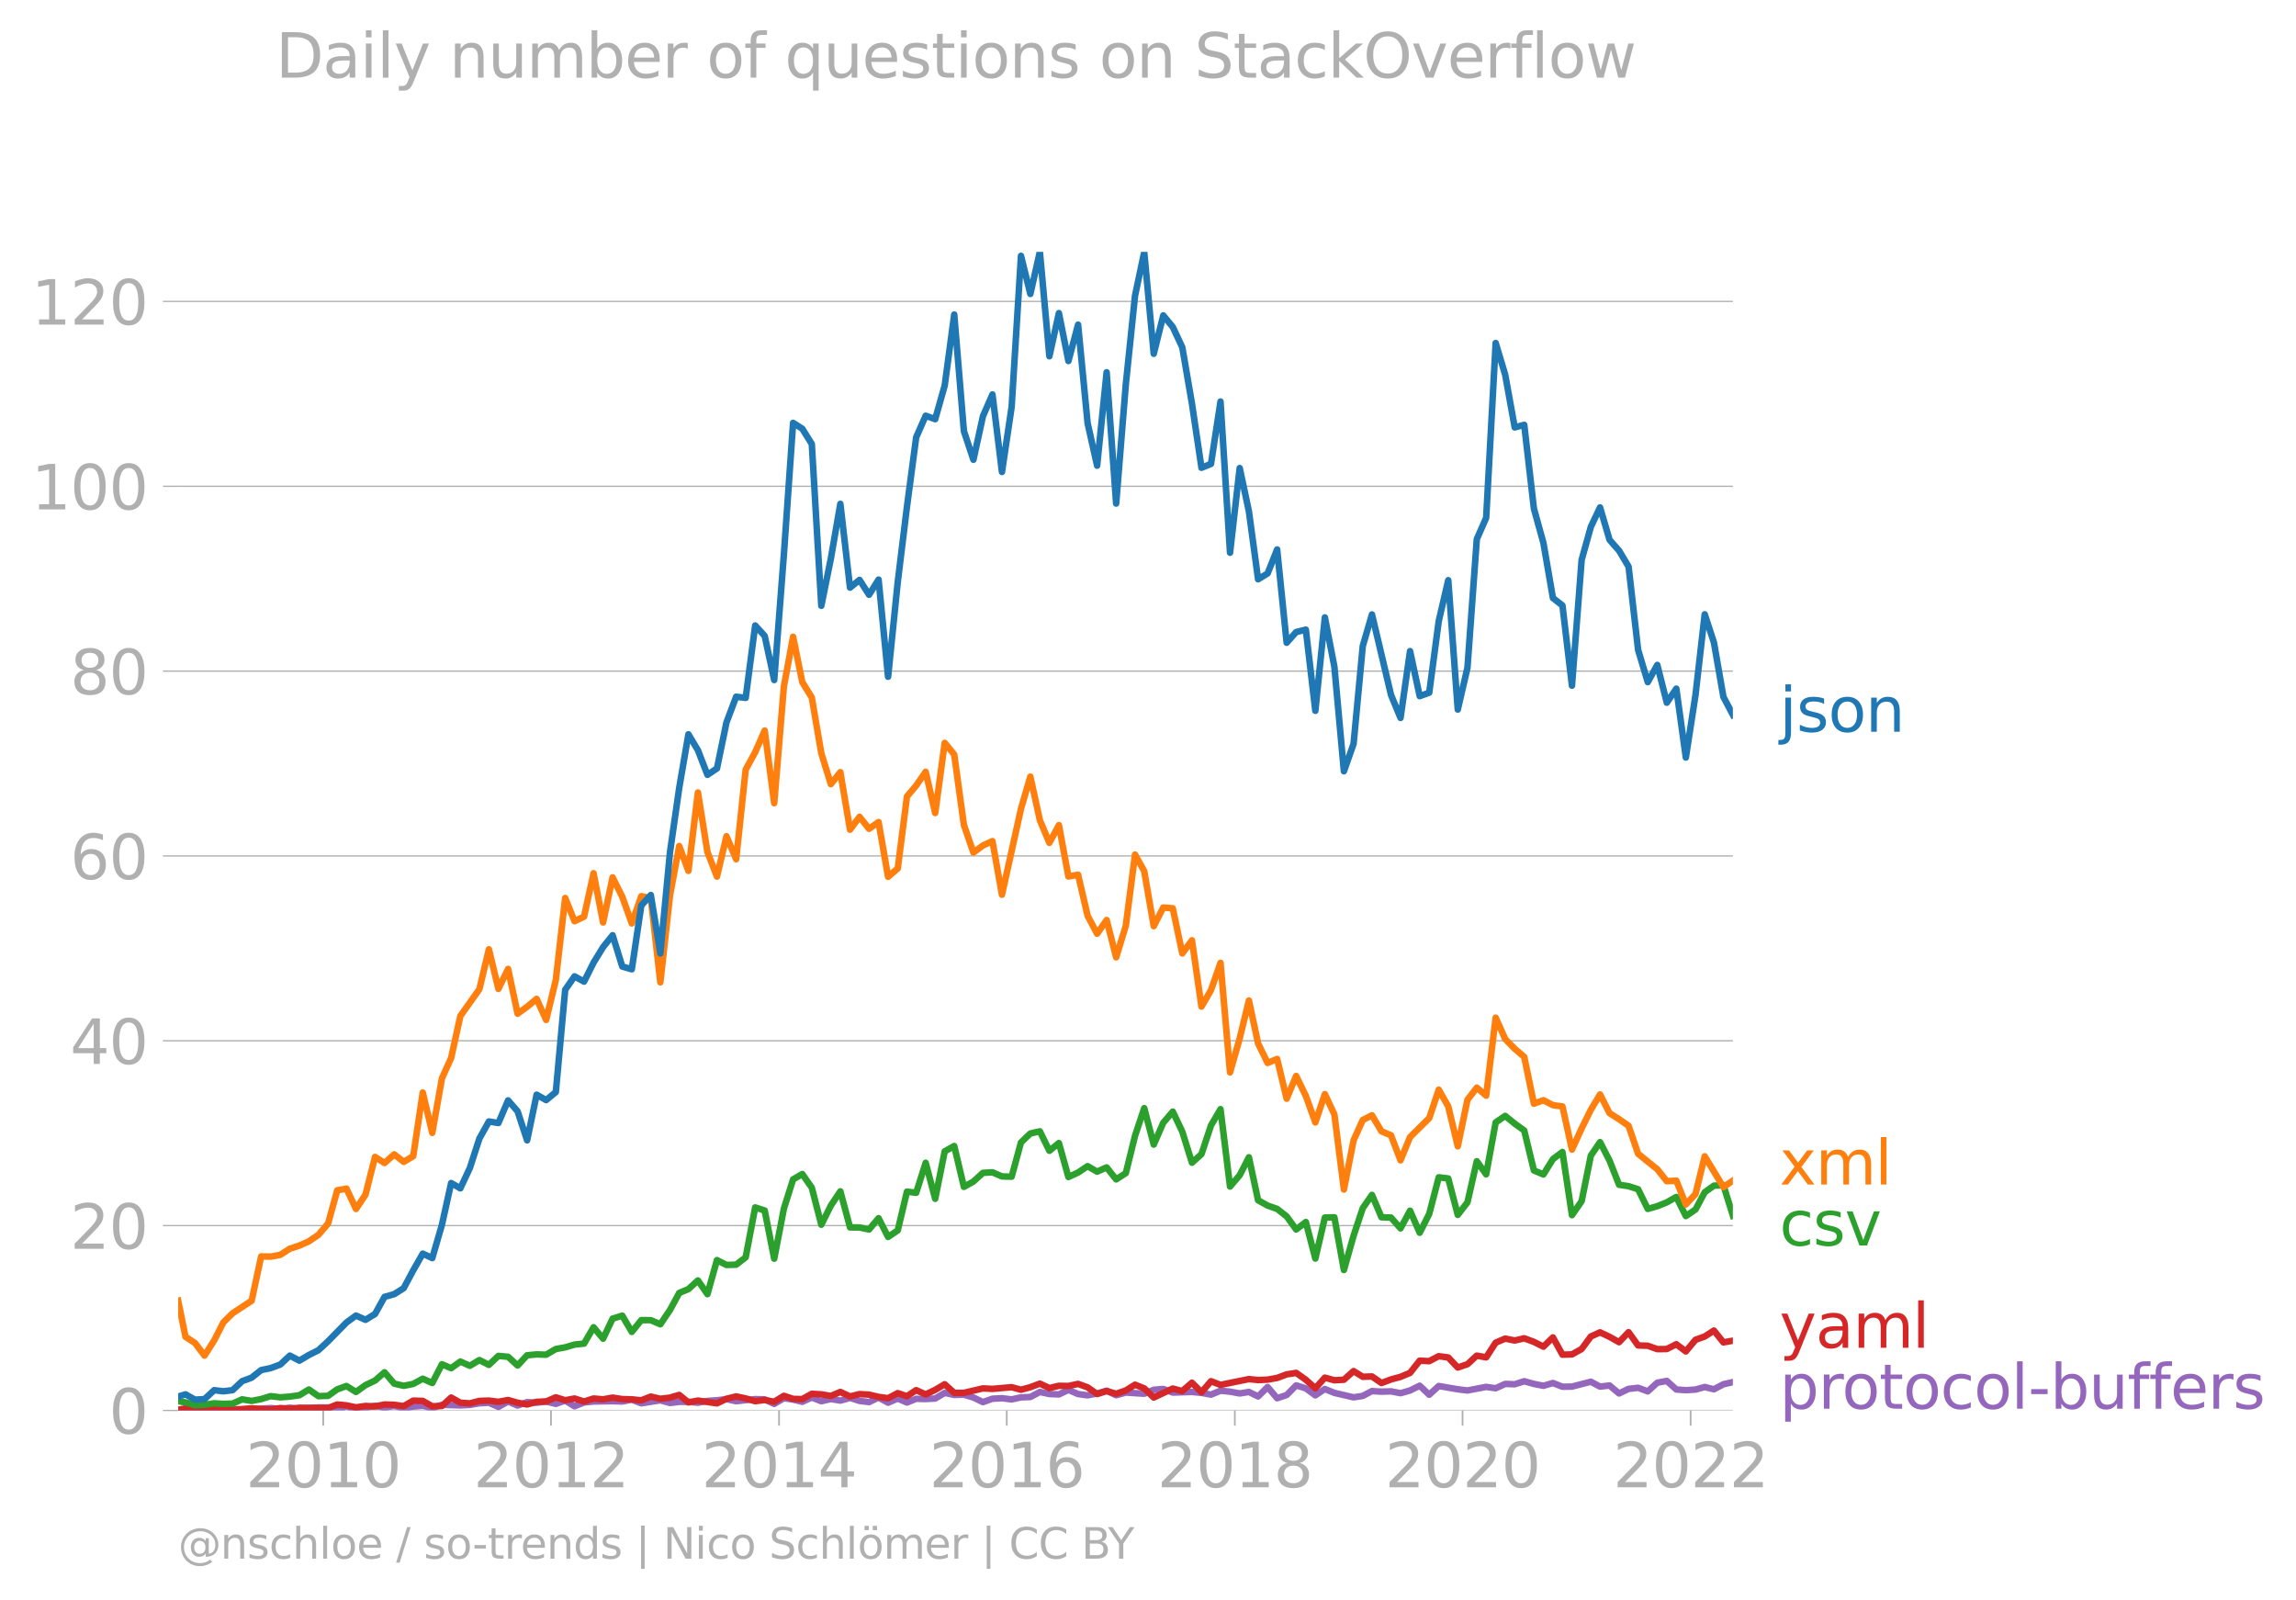 <svg xmlns:xlink="http://www.w3.org/1999/xlink" width="703.186" height="489.969" viewBox="0 0 527.39 367.477" xmlns="http://www.w3.org/2000/svg"><defs><style>*{stroke-linejoin:round;stroke-linecap:butt}</style></defs><g id="figure_1"><path d="M0 367.477h527.39V0H0v367.477z" style="fill:none" id="patch_1"/><g id="axes_1"><path d="M40.922 323.95h357.12V57.838H40.923V323.95z" style="fill:none" id="patch_2"/><g id="matplotlib.axis_1"><g id="xtick_1"><g id="line2d_1"><defs><path id="m718ccd7442" d="M0 0v3.5" style="stroke:#b0b0b0;stroke-width:.4"/></defs><use xlink:href="#m718ccd7442" x="74.245" y="323.95" style="fill:#b0b0b0;stroke:#b0b0b0;stroke-width:.4"/></g><g style="fill:#b0b0b0" transform="matrix(.14 0 0 -.14 56.43 341.588)" id="text_1"><defs><path id="DejaVuSans-32" d="M1228 531h2203V0H469v531q359 372 979 998 621 627 780 809 303 340 423 576 121 236 121 464 0 372-261 606-261 235-680 235-297 0-627-103-329-103-704-313v638q381 153 712 231 332 78 607 78 725 0 1156-363 431-362 431-968 0-288-108-546-107-257-392-607-78-91-497-524-418-433-1181-1211z" transform="scale(.016)"/><path id="DejaVuSans-30" d="M2034 4250q-487 0-733-480-245-479-245-1442 0-959 245-1439 246-480 733-480 491 0 736 480 246 480 246 1439 0 963-246 1442-245 480-736 480zm0 500q785 0 1199-621 414-620 414-1801 0-1178-414-1799Q2819-91 2034-91q-784 0-1198 620-414 621-414 1799 0 1181 414 1801 414 621 1198 621z" transform="scale(.016)"/><path id="DejaVuSans-31" d="M794 531h1031v3560L703 3866v575l1116 225h631V531h1031V0H794v531z" transform="scale(.016)"/></defs><use xlink:href="#DejaVuSans-32"/><use xlink:href="#DejaVuSans-30" x="63.623"/><use xlink:href="#DejaVuSans-31" x="127.246"/><use xlink:href="#DejaVuSans-30" x="190.869"/></g></g><g id="xtick_2"><use xlink:href="#m718ccd7442" x="126.557" y="323.95" style="fill:#b0b0b0;stroke:#b0b0b0;stroke-width:.4" id="line2d_2"/><g style="fill:#b0b0b0" transform="matrix(.14 0 0 -.14 108.742 341.588)" id="text_2"><use xlink:href="#DejaVuSans-32"/><use xlink:href="#DejaVuSans-30" x="63.623"/><use xlink:href="#DejaVuSans-31" x="127.246"/><use xlink:href="#DejaVuSans-32" x="190.869"/></g></g><g id="xtick_3"><use xlink:href="#m718ccd7442" x="178.941" y="323.95" style="fill:#b0b0b0;stroke:#b0b0b0;stroke-width:.4" id="line2d_3"/><g style="fill:#b0b0b0" transform="matrix(.14 0 0 -.14 161.126 341.588)" id="text_3"><defs><path id="DejaVuSans-34" d="M2419 4116 825 1625h1594v2491zm-166 550h794V1625h666v-525h-666V0h-628v1100H313v609l1940 2957z" transform="scale(.016)"/></defs><use xlink:href="#DejaVuSans-32"/><use xlink:href="#DejaVuSans-30" x="63.623"/><use xlink:href="#DejaVuSans-31" x="127.246"/><use xlink:href="#DejaVuSans-34" x="190.869"/></g></g><g id="xtick_4"><use xlink:href="#m718ccd7442" x="231.253" y="323.95" style="fill:#b0b0b0;stroke:#b0b0b0;stroke-width:.4" id="line2d_4"/><g style="fill:#b0b0b0" transform="matrix(.14 0 0 -.14 213.438 341.588)" id="text_4"><defs><path id="DejaVuSans-36" d="M2113 2584q-425 0-674-291-248-290-248-796 0-503 248-796 249-292 674-292t673 292q248 293 248 796 0 506-248 796-248 291-673 291zm1253 1979v-575q-238 112-480 171-242 60-480 60-625 0-955-422-329-422-376-1275 184 272 462 417 279 145 613 145 703 0 1111-427 408-426 408-1160 0-719-425-1154Q2819-91 2113-91q-810 0-1238 620-428 621-428 1799 0 1106 525 1764t1409 658q238 0 480-47t505-140z" transform="scale(.016)"/></defs><use xlink:href="#DejaVuSans-32"/><use xlink:href="#DejaVuSans-30" x="63.623"/><use xlink:href="#DejaVuSans-31" x="127.246"/><use xlink:href="#DejaVuSans-36" x="190.869"/></g></g><g id="xtick_5"><use xlink:href="#m718ccd7442" x="283.637" y="323.95" style="fill:#b0b0b0;stroke:#b0b0b0;stroke-width:.4" id="line2d_5"/><g style="fill:#b0b0b0" transform="matrix(.14 0 0 -.14 265.822 341.588)" id="text_5"><defs><path id="DejaVuSans-38" d="M2034 2216q-450 0-708-241-257-241-257-662 0-422 257-663 258-241 708-241t709 242q260 243 260 662 0 421-258 662-257 241-711 241zm-631 268q-406 100-633 378-226 279-226 679 0 559 398 884 399 325 1092 325 697 0 1094-325t397-884q0-400-227-679-226-278-629-378 456-106 710-416 255-309 255-755 0-679-414-1042Q2806-91 2034-91q-771 0-1186 362-414 363-414 1042 0 446 256 755 257 310 713 416zm-231 997q0-362 226-565 227-203 636-203 407 0 636 203 230 203 230 565 0 363-230 566-229 203-636 203-409 0-636-203-226-203-226-566z" transform="scale(.016)"/></defs><use xlink:href="#DejaVuSans-32"/><use xlink:href="#DejaVuSans-30" x="63.623"/><use xlink:href="#DejaVuSans-31" x="127.246"/><use xlink:href="#DejaVuSans-38" x="190.869"/></g></g><g id="xtick_6"><use xlink:href="#m718ccd7442" x="335.949" y="323.95" style="fill:#b0b0b0;stroke:#b0b0b0;stroke-width:.4" id="line2d_6"/><g style="fill:#b0b0b0" transform="matrix(.14 0 0 -.14 318.134 341.588)" id="text_6"><use xlink:href="#DejaVuSans-32"/><use xlink:href="#DejaVuSans-30" x="63.623"/><use xlink:href="#DejaVuSans-32" x="127.246"/><use xlink:href="#DejaVuSans-30" x="190.869"/></g></g><g id="xtick_7"><use xlink:href="#m718ccd7442" x="388.333" y="323.95" style="fill:#b0b0b0;stroke:#b0b0b0;stroke-width:.4" id="line2d_7"/><g style="fill:#b0b0b0" transform="matrix(.14 0 0 -.14 370.518 341.588)" id="text_7"><use xlink:href="#DejaVuSans-32"/><use xlink:href="#DejaVuSans-30" x="63.623"/><use xlink:href="#DejaVuSans-32" x="127.246"/><use xlink:href="#DejaVuSans-32" x="190.869"/></g></g></g><g id="matplotlib.axis_2"><g id="ytick_1"><path d="M40.922 323.95h357.12" clip-path="url(#pc52b813c5b)" style="fill:none;stroke:#b0b0b0;stroke-width:.3;stroke-linecap:square" id="line2d_8"/><g id="line2d_9"><defs><path id="ma9e70be6a1" d="M0 0h-3.5" style="stroke:#b0b0b0;stroke-width:.3"/></defs><use xlink:href="#ma9e70be6a1" x="40.922" y="323.95" style="fill:#b0b0b0;stroke:#b0b0b0;stroke-width:.3"/></g><use xlink:href="#DejaVuSans-30" style="fill:#b0b0b0" transform="matrix(.14 0 0 -.14 25.015 329.269)" id="text_8"/></g><g id="ytick_2"><path d="M40.922 281.496h357.12" clip-path="url(#pc52b813c5b)" style="fill:none;stroke:#b0b0b0;stroke-width:.3;stroke-linecap:square" id="line2d_10"/><use xlink:href="#ma9e70be6a1" x="40.922" y="281.496" style="fill:#b0b0b0;stroke:#b0b0b0;stroke-width:.3" id="line2d_11"/><g style="fill:#b0b0b0" transform="matrix(.14 0 0 -.14 16.108 286.815)" id="text_9"><use xlink:href="#DejaVuSans-32"/><use xlink:href="#DejaVuSans-30" x="63.623"/></g></g><g id="ytick_3"><path d="M40.922 239.043h357.12" clip-path="url(#pc52b813c5b)" style="fill:none;stroke:#b0b0b0;stroke-width:.3;stroke-linecap:square" id="line2d_12"/><use xlink:href="#ma9e70be6a1" x="40.922" y="239.043" style="fill:#b0b0b0;stroke:#b0b0b0;stroke-width:.3" id="line2d_13"/><g style="fill:#b0b0b0" transform="matrix(.14 0 0 -.14 16.108 244.362)" id="text_10"><use xlink:href="#DejaVuSans-34"/><use xlink:href="#DejaVuSans-30" x="63.623"/></g></g><g id="ytick_4"><path d="M40.922 196.59h357.12" clip-path="url(#pc52b813c5b)" style="fill:none;stroke:#b0b0b0;stroke-width:.3;stroke-linecap:square" id="line2d_14"/><use xlink:href="#ma9e70be6a1" x="40.922" y="196.59" style="fill:#b0b0b0;stroke:#b0b0b0;stroke-width:.3" id="line2d_15"/><g style="fill:#b0b0b0" transform="matrix(.14 0 0 -.14 16.108 201.909)" id="text_11"><use xlink:href="#DejaVuSans-36"/><use xlink:href="#DejaVuSans-30" x="63.623"/></g></g><g id="ytick_5"><path d="M40.922 154.136h357.12" clip-path="url(#pc52b813c5b)" style="fill:none;stroke:#b0b0b0;stroke-width:.3;stroke-linecap:square" id="line2d_16"/><use xlink:href="#ma9e70be6a1" x="40.922" y="154.136" style="fill:#b0b0b0;stroke:#b0b0b0;stroke-width:.3" id="line2d_17"/><g style="fill:#b0b0b0" transform="matrix(.14 0 0 -.14 16.108 159.455)" id="text_12"><use xlink:href="#DejaVuSans-38"/><use xlink:href="#DejaVuSans-30" x="63.623"/></g></g><g id="ytick_6"><path d="M40.922 111.683h357.12" clip-path="url(#pc52b813c5b)" style="fill:none;stroke:#b0b0b0;stroke-width:.3;stroke-linecap:square" id="line2d_18"/><use xlink:href="#ma9e70be6a1" x="40.922" y="111.683" style="fill:#b0b0b0;stroke:#b0b0b0;stroke-width:.3" id="line2d_19"/><g style="fill:#b0b0b0" transform="matrix(.14 0 0 -.14 7.2 117.002)" id="text_13"><use xlink:href="#DejaVuSans-31"/><use xlink:href="#DejaVuSans-30" x="63.623"/><use xlink:href="#DejaVuSans-30" x="127.246"/></g></g><g id="ytick_7"><path d="M40.922 69.23h357.12" clip-path="url(#pc52b813c5b)" style="fill:none;stroke:#b0b0b0;stroke-width:.3;stroke-linecap:square" id="line2d_20"/><use xlink:href="#ma9e70be6a1" x="40.922" y="69.229" style="fill:#b0b0b0;stroke:#b0b0b0;stroke-width:.3" id="line2d_21"/><g style="fill:#b0b0b0" transform="matrix(.14 0 0 -.14 7.2 74.548)" id="text_14"><use xlink:href="#DejaVuSans-31"/><use xlink:href="#DejaVuSans-32" x="63.623"/><use xlink:href="#DejaVuSans-30" x="127.246"/></g></g></g><path d="m40.922 323.817 1.685.133 2.185-.212 4.407-.13 2.114.114 2.114-.115 2.186.13 2.186.007 4.37-.342 2.222.205 2.186-.294 2.186.294 4.37-.342h2.222l2.114.382 2.114-.656 2.186.676 4.371-.779 2.186.377 2.221-.342 2.186.46 2.186-.323 2.185-.172 2.186.514 2.221-.753 4.228.137 2.186-.11 2.186-.37 2.185-.125 2.186.947 2.221-1.232 2.186.922 2.186-.785 2.185.148 2.186-.285 2.222.547 2.15-.762 2.15 1.31 2.185-.88 2.185-.215 4.372-.069 2.221.069 2.186-.423 2.185.833 4.372-.684 2.221.616 2.114-.26 2.114-.014 2.186.217 2.186-.422 2.185-.144 2.186-.267 2.221.48 4.372-.48 2.185.055 2.186 1.04 2.221-1.3 2.114.305 2.114.516 2.186-.986 2.186.85 2.185-.496 2.186.358 2.221-.616 2.186.682 2.186.277 2.185-1.055 2.186 1.192 2.221-.96 2.114.92 2.114-.85 2.186.052 2.186-.121 2.185-1.294 2.186.472 2.221-.068 2.186.657 2.186 1.055 2.185-.772 2.186-.119 2.221.274 2.15-.467 2.15-.08 2.186-1.165 2.185.48 2.186.087 2.186-1.046 2.221.959 2.186.299 2.185-.436 2.186-.626 2.186 1.037 2.221-.617 4.228.274 2.186-.906 2.185-.19 2.186.827 4.407-.142 2.186.213 2.186.404 2.185-.9 2.186.215 2.221.41 2.114-.342 2.114 1.028 2.186-2.16 2.186 2.57 2.185-.73 2.186-2.214 2.221.685 2.186 1.6 2.186-1.463 2.185.897 4.407 1.02 2.114-.323 2.114-1.115 2.186.135 2.186-.066 2.185.42 2.186-.626 2.221-1.095 2.186 2.074 2.186-2.006 4.371.753 2.221.274 4.3-.822 2.186.315 2.185-1 2.186.08 2.186-.696 2.221.617 2.186.433 2.185-.639 2.186.852 2.186-.03 4.335-1.118 2.114 1.118 2.186-.253 2.185 1.828 2.186-1.05 2.186-.251 2.221.822 2.186-1.986 2.185-.411 2.186 1.967 2.186.156 2.221-.137 2.114-.59 2.114.521 2.186-1.152 2.185-.491h0" clip-path="url(#pc52b813c5b)" style="fill:none;stroke:#9467bd;stroke-width:1.5;stroke-linecap:square" id="line2d_22"/><path d="m40.922 323.817 1.685-.346 2.185.337 6.521-.389 2.114.394 4.372-.342 4.37.273 2.222-.342 2.186.194 2.186-.262 6.592.068 2.114-.817 2.114.2 2.186.457 2.186-.32 2.185.108 2.186-.45 2.221.069 2.186.31 2.186-1.269 2.185.066 2.186 1.235 2.221-.068 2.114-1.93 2.114 1.177 2.186.152 2.186-.563 2.185-.073 2.186.278 2.221-.41 2.186.627 2.186.4 2.185-.612 2.186-.073 2.222-.959 2.15.67 2.15-.396 2.185.687 2.185-.687 2.186.192 2.186-.398 2.221.343 2.186.055 2.185.219 2.186-.856 2.186.513 2.221-.274 2.114-.618 2.114 1.714 2.186-.415 4.371.636 2.186-1.043 2.221-.547 2.186.458 2.186.637 2.185-.283 2.186.42 2.221-1.37 2.114.702 2.114.052 2.186-1.219 2.186.123 2.185.372 2.186-.92 2.221 1.028 2.186-.532 2.186.12 2.185.517 2.186.305 2.221-1.164 2.114.712 2.114-1.396 2.186.977 2.186-1.046 2.185-1.29 2.186 1.975h2.221l4.372-1.027 2.185.114 4.407-.388 2.15.583 2.15-.583 2.186-.815 2.185 1.02 2.186-.525 2.186.046 2.221-.48 2.186.788 2.185 1.54 2.186-.69 2.186.622 2.221-.753 2.114-1.325 2.114.846 2.186 2.095 4.371-2.052 2.186.573 2.221-1.917 2.186 2.193 2.186-2.536 2.185.838 6.521-1.33 2.114.219 2.186-.092 2.186-.388 2.185-.815 2.186-.349 2.221 1.575 2.186 1.958 2.186-2.437 2.185.598 2.186-.119 2.221-1.986 2.114 1.306 2.114-.073 2.186 1.509 2.186-.824 2.185-.592 2.186-.915 2.221-2.807 2.186.114 2.186-1.141 2.185.292 2.186 2.31 2.221-.754 2.15-1.976 2.15.402 2.186-3.378 2.185-.936 2.186.44 2.186-.509 2.221.822 2.186 1.102 2.185-2.13 2.186 3.97 2.186-.066 2.221-1.233 2.114-2.876 2.114-.958 2.186 1.03 2.185 1.23 2.186-2.292 2.186 3.045 2.221.068 2.186.778 2.185-.025 2.186-1.107 2.186 1.655 2.221-2.67 2.114-.754 2.114-1.369 2.186 2.714 2.185-.386h0" clip-path="url(#pc52b813c5b)" style="fill:none;stroke:#d62728;stroke-width:1.5;stroke-linecap:square" id="line2d_23"/><path d="m40.922 321.827 1.685.274 2.185.646 2.186-.098 2.221-.343 2.114.128 2.114-.06 2.186-.971 2.186.356 2.185-.427 2.186-.669 2.221.274 2.186-.171 2.186-.308 2.185-1.32 2.186 1.525 2.221-.068 2.114-1.497 2.114-.763 2.186 1.37 2.186-1.575 2.185-1.043 2.186-1.902 2.221 2.602 2.186.502 2.186-.433 2.185-1.194 2.186.988 2.221-4.314 2.114.91 2.114-1.526 2.186.97 2.186-1.312 2.185 1.1 2.186-2.059 2.221.206 2.186 1.994 2.186-2.337 2.185-.21 2.186.073 2.222-1.3 2.15-.388 2.15-.64 2.185-.221 2.185-3.75 2.186 2.618 2.186-4.604 2.221-.685 2.186 3.732 2.185-2.705 2.186.016 2.186.943 2.221-3.287 2.114-3.912 2.114-.88 2.186-1.991 2.186 3.154 2.185-7.824 2.186 1.114 2.221-.069 2.186-1.682 2.186-11.464 2.185.71 2.186 11.067 2.221-11.504 2.114-6.71 2.114-1.232 2.186 3.142 2.186 8.498 2.185-4.394 2.186-3.275 2.221 8.285 2.186.014 2.186.466 2.185-2.589 2.186 4.3 2.221-1.506 2.114-8.904 2.114.276 2.186-6.902 2.186 8.272 2.185-10.89 2.186-1.23 2.221 9.38 2.186-1.216 2.186-2.001 2.185-.121 2.186.942 2.221.069 2.15-7.875 2.15-2.054 2.186-.493 2.185 4.465 2.186-1.776 2.186 7.801 2.221-1.027 2.186-1.467 2.185 1.262 2.186-.98 2.186 2.76 2.221-1.438 2.114-8.569 2.114-6.358 2.186 8.37 2.185-5.015 2.186-2.556 2.186 4.61 2.221 7.122 2.186-1.968 2.186-6.592 2.185-3.738 2.186 17.775 2.221-2.602 2.114-4.12 2.114 9.872 2.186 1.221 2.186.765 2.185 1.712 2.186 3.013 2.221-1.712 2.186 8.392 2.186-9.42 2.185-.061 2.186 12.113 2.221-7.874 2.114-6.346 2.114-3.035 2.186 5.142 2.186.062 2.185 2.485 2.186-4.06 2.221 5.067 2.186-4.332 2.186-8.404 2.185.267 2.186 8.36 2.221-2.875 2.15-9.445 2.15 3.008 2.186-11.926 2.185-1.495 2.186 1.778 2.186 1.577 2.221 9.176 2.186.922 2.185-3.524 2.186-1.641 2.186 14.514 2.221-3.218 2.114-10.457 2.114-3.101 2.186 4.243 2.185 5.549 2.186.324 2.186.703 2.221 4.519 2.186-.623 2.185-.883 2.186-1.24 2.186 4.39 2.221-1.507 2.114-3.96 2.114-1.518 2.186-.094 2.185 7.01h0" clip-path="url(#pc52b813c5b)" style="fill:none;stroke:#2ca02c;stroke-width:1.5;stroke-linecap:square" id="line2d_24"/><g style="fill:#1f77b4" transform="matrix(.14 0 0 -.14 408.756 168.065)" id="text_15"><defs><path id="DejaVuSans-6a" d="M603 3500h575V-63q0-668-255-968-254-300-820-300h-219v487H38q328 0 446 152Q603-541 603-63v3563zm0 1363h575v-729H603v729z" transform="scale(.016)"/><path id="DejaVuSans-73" d="M2834 3397v-544q-243 125-506 187-262 63-544 63-428 0-642-131t-214-394q0-200 153-314t616-217l197-44q612-131 870-370t258-667q0-488-386-773Q2250-91 1575-91q-281 0-586 55T347 128v594q319-166 628-249 309-82 613-82 406 0 624 139 219 139 219 392 0 234-158 359-157 125-692 241l-200 47q-534 112-772 345-237 233-237 639 0 494 350 762 350 269 994 269 318 0 599-47 282-46 519-140z" transform="scale(.016)"/><path id="DejaVuSans-6f" d="M1959 3097q-462 0-731-361t-269-989q0-628 267-989 268-361 733-361 460 0 728 362 269 363 269 988 0 622-269 986-268 364-728 364zm0 487q750 0 1178-488 429-487 429-1349 0-859-429-1349Q2709-91 1959-91q-753 0-1180 489-426 490-426 1349 0 862 426 1349 427 488 1180 488z" transform="scale(.016)"/><path id="DejaVuSans-6e" d="M3513 2113V0h-575v2094q0 497-194 743-194 247-581 247-466 0-735-297-269-296-269-809V0H581v3500h578v-544q207 316 486 472 280 156 646 156 603 0 912-373 310-373 310-1098z" transform="scale(.016)"/></defs><use xlink:href="#DejaVuSans-6a"/><use xlink:href="#DejaVuSans-73" x="27.783"/><use xlink:href="#DejaVuSans-6f" x="79.883"/><use xlink:href="#DejaVuSans-6e" x="141.064"/></g><g style="fill:#ff7f0e" transform="matrix(.14 0 0 -.14 408.756 272.06)" id="text_16"><defs><path id="DejaVuSans-78" d="M3513 3500 2247 1797 3578 0h-678L1881 1375 863 0H184l1360 1831L300 3500h678l928-1247 928 1247h679z" transform="scale(.016)"/><path id="DejaVuSans-6d" d="M3328 2828q216 388 516 572t706 184q547 0 844-383 297-382 297-1088V0h-578v2094q0 503-179 746-178 244-543 244-447 0-707-297-259-296-259-809V0h-578v2094q0 506-178 748t-550 242q-441 0-701-298-259-298-259-808V0H581v3500h578v-544q197 322 472 475t653 153q382 0 649-194 267-193 395-562z" transform="scale(.016)"/><path id="DejaVuSans-6c" d="M603 4863h575V0H603v4863z" transform="scale(.016)"/></defs><use xlink:href="#DejaVuSans-78"/><use xlink:href="#DejaVuSans-6d" x="59.18"/><use xlink:href="#DejaVuSans-6c" x="156.592"/></g><g style="fill:#2ca02c" transform="matrix(.14 0 0 -.14 408.756 286.06)" id="text_17"><defs><path id="DejaVuSans-63" d="M3122 3366v-538q-244 135-489 202t-495 67q-560 0-870-355-309-354-309-995t309-996q310-354 870-354 250 0 495 67t489 202V134Q2881 22 2623-34q-257-57-548-57-791 0-1257 497-465 497-465 1341 0 856 470 1346 471 491 1290 491 265 0 518-55 253-54 491-163z" transform="scale(.016)"/><path id="DejaVuSans-76" d="M191 3500h609L1894 563l1094 2937h609L2284 0h-781L191 3500z" transform="scale(.016)"/></defs><use xlink:href="#DejaVuSans-63"/><use xlink:href="#DejaVuSans-73" x="54.98"/><use xlink:href="#DejaVuSans-76" x="107.08"/></g><g style="fill:#d62728" transform="matrix(.14 0 0 -.14 408.756 309.55)" id="text_18"><defs><path id="DejaVuSans-79" d="M2059-325q-243-625-475-815-231-191-618-191H506v481h338q237 0 368 113 132 112 291 531l103 262L191 3500h609L1894 763l1094 2737h609L2059-325z" transform="scale(.016)"/><path id="DejaVuSans-61" d="M2194 1759q-697 0-966-159t-269-544q0-306 202-486 202-179 548-179 479 0 768 339t289 901v128h-572zm1147 238V0h-575v531q-197-318-491-470T1556-91q-537 0-855 302-317 302-317 808 0 590 395 890 396 300 1180 300h807v57q0 397-261 614t-733 217q-300 0-585-72-284-72-546-216v532q315 122 612 182 297 61 578 61 760 0 1135-394 375-393 375-1193z" transform="scale(.016)"/></defs><use xlink:href="#DejaVuSans-79"/><use xlink:href="#DejaVuSans-61" x="59.18"/><use xlink:href="#DejaVuSans-6d" x="120.459"/><use xlink:href="#DejaVuSans-6c" x="217.871"/></g><g style="fill:#9467bd" transform="matrix(.14 0 0 -.14 408.756 323.55)" id="text_19"><defs><path id="DejaVuSans-70" d="M1159 525v-1856H581v4831h578v-531q182 312 458 463 277 152 661 152 638 0 1036-506 399-506 399-1331T3314 415Q2916-91 2278-91q-384 0-661 152-276 152-458 464zm1957 1222q0 634-261 995t-717 361q-457 0-718-361t-261-995q0-634 261-995t718-361q456 0 717 361t261 995z" transform="scale(.016)"/><path id="DejaVuSans-72" d="M2631 2963q-97 56-211 82-114 27-251 27-488 0-749-317t-261-911V0H581v3500h578v-544q182 319 472 473 291 155 707 155 59 0 131-8 72-7 159-23l3-590z" transform="scale(.016)"/><path id="DejaVuSans-74" d="M1172 4494v-994h1184v-447H1172V1153q0-428 117-550t477-122h590V0h-590q-666 0-919 248-253 249-253 905v1900H172v447h422v994h578z" transform="scale(.016)"/><path id="DejaVuSans-2d" d="M313 2009h1684v-512H313v512z" transform="scale(.016)"/><path id="DejaVuSans-62" d="M3116 1747q0 634-261 995t-717 361q-457 0-718-361t-261-995q0-634 261-995t718-361q456 0 717 361t261 995zM1159 2969q182 312 458 463 277 152 661 152 638 0 1036-506 399-506 399-1331T3314 415Q2916-91 2278-91q-384 0-661 152-276 152-458 464V0H581v4863h578V2969z" transform="scale(.016)"/><path id="DejaVuSans-75" d="M544 1381v2119h575V1403q0-497 193-746 194-248 582-248 465 0 735 297 271 297 271 810v1984h575V0h-575v538q-209-319-486-474-276-155-642-155-603 0-916 375-312 375-312 1097zm1447 2203z" transform="scale(.016)"/><path id="DejaVuSans-66" d="M2375 4863v-479h-550q-309 0-430-125-120-125-120-450v-309h947v-447h-947V0H697v3053H147v447h550v244q0 584 272 851 272 268 862 268h544z" transform="scale(.016)"/><path id="DejaVuSans-65" d="M3597 1894v-281H953q38-594 358-905t892-311q331 0 642 81t618 244V178Q3153 47 2828-22t-659-69q-838 0-1327 487-489 488-489 1320 0 859 464 1363 464 505 1252 505 706 0 1117-455 411-454 411-1235zm-575 169q-6 471-264 752-258 282-683 282-481 0-770-272t-333-766l2050 4z" transform="scale(.016)"/></defs><use xlink:href="#DejaVuSans-70"/><use xlink:href="#DejaVuSans-72" x="63.477"/><use xlink:href="#DejaVuSans-6f" x="102.34"/><use xlink:href="#DejaVuSans-74" x="163.521"/><use xlink:href="#DejaVuSans-6f" x="202.73"/><use xlink:href="#DejaVuSans-63" x="263.912"/><use xlink:href="#DejaVuSans-6f" x="318.893"/><use xlink:href="#DejaVuSans-6c" x="380.074"/><use xlink:href="#DejaVuSans-2d" x="407.857"/><use xlink:href="#DejaVuSans-62" x="443.941"/><use xlink:href="#DejaVuSans-75" x="507.418"/><use xlink:href="#DejaVuSans-66" x="570.797"/><use xlink:href="#DejaVuSans-66" x="606.002"/><use xlink:href="#DejaVuSans-65" x="641.207"/><use xlink:href="#DejaVuSans-72" x="702.73"/><use xlink:href="#DejaVuSans-73" x="743.844"/></g><g style="fill:#b0b0b0" transform="matrix(.097 0 0 -.097 40.922 357.986)" id="text_20"><defs><path id="DejaVuSans-40" d="M2381 1678q0-447 222-702 222-254 610-254 384 0 604 256 221 256 221 700 0 438-225 695-225 258-607 258-378 0-602-256-223-256-223-697zm1703-934q-187-241-429-355t-564-114q-538 0-874 389t-336 1014q0 625 337 1015 338 391 873 391 322 0 565-117 244-117 428-354v409h447V722q457 69 714 417 258 349 258 902 0 334-99 628-98 294-298 544-325 409-792 626t-1017 217q-384 0-738-102-353-101-653-301-490-319-767-836-276-517-276-1120 0-497 179-932 180-434 521-765 328-325 759-495 431-171 922-171 403 0 792 136t714 389l281-347q-390-303-851-464t-936-161q-578 0-1091 205-512 205-912 595Q841 78 631 592q-209 514-209 1105 0 569 212 1084 213 516 607 907 403 396 931 607t1119 211q662 0 1229-272 568-271 952-771 234-307 357-666 124-359 124-744 0-822-497-1297T4084 263v481z" transform="scale(.016)"/><path id="DejaVuSans-68" d="M3513 2113V0h-575v2094q0 497-194 743-194 247-581 247-466 0-735-297-269-296-269-809V0H581v4863h578V2956q207 316 486 472 280 156 646 156 603 0 912-373 310-373 310-1098z" transform="scale(.016)"/><path id="DejaVuSans-2f" d="M1625 4666h531L531-594H0l1625 5260z" transform="scale(.016)"/><path id="DejaVuSans-64" d="M2906 2969v1894h575V0h-575v525q-181-312-458-464-276-152-664-152-634 0-1033 506-398 507-398 1332t398 1331q399 506 1033 506 388 0 664-152 277-151 458-463zM947 1747q0-634 261-995t717-361q456 0 718 361 263 361 263 995t-263 995q-262 361-718 361t-717-361q-261-361-261-995z" transform="scale(.016)"/><path id="DejaVuSans-7c" d="M1344 4891v-6400H813v6400h531z" transform="scale(.016)"/><path id="DejaVuSans-4e" d="M628 4666h850L3547 763v3903h612V0h-850L1241 3903V0H628v4666z" transform="scale(.016)"/><path id="DejaVuSans-69" d="M603 3500h575V0H603v3500zm0 1363h575v-729H603v729z" transform="scale(.016)"/><path id="DejaVuSans-53" d="M3425 4513v-616q-359 172-678 256-319 85-616 85-515 0-795-200t-280-569q0-310 186-468 186-157 705-254l381-78q706-135 1042-474t336-907q0-679-455-1029Q2797-91 1919-91q-331 0-705 75-373 75-773 222v650q384-215 753-325 369-109 725-109 540 0 834 212 294 213 294 607 0 343-211 537t-692 291l-385 75q-706 140-1022 440-315 300-315 835 0 619 436 975t1201 356q329 0 669-60 341-59 697-177z" transform="scale(.016)"/><path id="DejaVuSans-f6" d="M1959 3097q-462 0-731-361t-269-989q0-628 267-989 268-361 733-361 460 0 728 362 269 363 269 988 0 622-269 986-268 364-728 364zm0 487q750 0 1178-488 429-487 429-1349 0-859-429-1349Q2709-91 1959-91q-753 0-1180 489-426 490-426 1349 0 862 426 1349 427 488 1180 488zm295 1266h634v-631h-634v631zm-1222 0h634v-631h-634v631z" transform="scale(.016)"/><path id="DejaVuSans-43" d="M4122 4306v-665q-319 297-680 443-361 147-767 147-800 0-1225-489t-425-1414q0-922 425-1411t1225-489q406 0 767 147t680 444V359q-331-225-702-338-370-112-782-112-1060 0-1670 648-609 649-609 1771 0 1125 609 1773 610 649 1670 649 418 0 788-111 371-111 696-333z" transform="scale(.016)"/><path id="DejaVuSans-42" d="M1259 2228V519h1013q509 0 754 211 246 211 246 645 0 438-246 645-245 208-754 208H1259zm0 1919V2741h935q462 0 688 173 227 174 227 530 0 353-227 528-226 175-688 175h-935zm-631 519h1613q722 0 1112-300 391-300 391-853 0-429-200-682t-588-315q466-100 724-418 258-317 258-792 0-625-425-966Q3088 0 2303 0H628v4666z" transform="scale(.016)"/><path id="DejaVuSans-59" d="M-13 4666h679l1293-1919 1285 1919h678L2272 2222V0h-634v2222L-13 4666z" transform="scale(.016)"/></defs><use xlink:href="#DejaVuSans-40"/><use xlink:href="#DejaVuSans-6e" x="100"/><use xlink:href="#DejaVuSans-73" x="163.379"/><use xlink:href="#DejaVuSans-63" x="215.479"/><use xlink:href="#DejaVuSans-68" x="270.459"/><use xlink:href="#DejaVuSans-6c" x="333.838"/><use xlink:href="#DejaVuSans-6f" x="361.621"/><use xlink:href="#DejaVuSans-65" x="422.803"/><use xlink:href="#DejaVuSans-20" x="484.326"/><use xlink:href="#DejaVuSans-2f" x="516.113"/><use xlink:href="#DejaVuSans-20" x="549.805"/><use xlink:href="#DejaVuSans-73" x="581.592"/><use xlink:href="#DejaVuSans-6f" x="633.691"/><use xlink:href="#DejaVuSans-2d" x="696.748"/><use xlink:href="#DejaVuSans-74" x="732.832"/><use xlink:href="#DejaVuSans-72" x="772.041"/><use xlink:href="#DejaVuSans-65" x="810.904"/><use xlink:href="#DejaVuSans-6e" x="872.428"/><use xlink:href="#DejaVuSans-64" x="935.807"/><use xlink:href="#DejaVuSans-73" x="999.283"/><use xlink:href="#DejaVuSans-20" x="1051.383"/><use xlink:href="#DejaVuSans-7c" x="1083.17"/><use xlink:href="#DejaVuSans-20" x="1116.861"/><use xlink:href="#DejaVuSans-4e" x="1148.648"/><use xlink:href="#DejaVuSans-69" x="1223.453"/><use xlink:href="#DejaVuSans-63" x="1251.236"/><use xlink:href="#DejaVuSans-6f" x="1306.217"/><use xlink:href="#DejaVuSans-20" x="1367.398"/><use xlink:href="#DejaVuSans-53" x="1399.186"/><use xlink:href="#DejaVuSans-63" x="1462.662"/><use xlink:href="#DejaVuSans-68" x="1517.643"/><use xlink:href="#DejaVuSans-6c" x="1581.021"/><use xlink:href="#DejaVuSans-f6" x="1608.805"/><use xlink:href="#DejaVuSans-6d" x="1669.986"/><use xlink:href="#DejaVuSans-65" x="1767.398"/><use xlink:href="#DejaVuSans-72" x="1828.922"/><use xlink:href="#DejaVuSans-20" x="1870.035"/><use xlink:href="#DejaVuSans-7c" x="1901.822"/><use xlink:href="#DejaVuSans-20" x="1935.514"/><use xlink:href="#DejaVuSans-43" x="1967.301"/><use xlink:href="#DejaVuSans-43" x="2037.125"/><use xlink:href="#DejaVuSans-20" x="2106.949"/><use xlink:href="#DejaVuSans-42" x="2138.736"/><use xlink:href="#DejaVuSans-59" x="2201.84"/></g><g style="fill:#b0b0b0" transform="matrix(.14 0 0 -.14 63.337 17.838)" id="text_21"><defs><path id="DejaVuSans-44" d="M1259 4147V519h763q966 0 1414 437 448 438 448 1382 0 937-448 1373t-1414 436h-763zm-631 519h1297q1356 0 1990-564 635-564 635-1764 0-1207-638-1773Q3275 0 1925 0H628v4666z" transform="scale(.016)"/><path id="DejaVuSans-71" d="M947 1747q0-634 261-995t717-361q456 0 718 361 263 361 263 995t-263 995q-262 361-718 361t-717-361q-261-361-261-995zM2906 525q-181-312-458-464-276-152-664-152-634 0-1033 506-398 507-398 1332t398 1331q399 506 1033 506 388 0 664-152 277-151 458-463v531h575v-4831h-575V525z" transform="scale(.016)"/><path id="DejaVuSans-6b" d="M581 4863h578V1991l1716 1509h734L1753 1863 3688 0h-750L1159 1709V0H581v4863z" transform="scale(.016)"/><path id="DejaVuSans-4f" d="M2522 4238q-688 0-1093-513-404-512-404-1397 0-881 404-1394 405-512 1093-512 687 0 1089 512 402 513 402 1394 0 885-402 1397-402 513-1089 513zm0 512q981 0 1568-658 588-658 588-1764 0-1103-588-1761Q3503-91 2522-91q-984 0-1574 656-589 657-589 1763t589 1764q590 658 1574 658z" transform="scale(.016)"/><path id="DejaVuSans-77" d="M269 3500h575l719-2731 715 2731h678l719-2731 716 2731h575L4050 0h-678l-753 2869L1863 0h-679L269 3500z" transform="scale(.016)"/></defs><use xlink:href="#DejaVuSans-44"/><use xlink:href="#DejaVuSans-61" x="77.002"/><use xlink:href="#DejaVuSans-69" x="138.281"/><use xlink:href="#DejaVuSans-6c" x="166.064"/><use xlink:href="#DejaVuSans-79" x="193.848"/><use xlink:href="#DejaVuSans-20" x="253.027"/><use xlink:href="#DejaVuSans-6e" x="284.814"/><use xlink:href="#DejaVuSans-75" x="348.193"/><use xlink:href="#DejaVuSans-6d" x="411.572"/><use xlink:href="#DejaVuSans-62" x="508.984"/><use xlink:href="#DejaVuSans-65" x="572.461"/><use xlink:href="#DejaVuSans-72" x="633.984"/><use xlink:href="#DejaVuSans-20" x="675.098"/><use xlink:href="#DejaVuSans-6f" x="706.885"/><use xlink:href="#DejaVuSans-66" x="768.066"/><use xlink:href="#DejaVuSans-20" x="803.271"/><use xlink:href="#DejaVuSans-71" x="835.059"/><use xlink:href="#DejaVuSans-75" x="898.535"/><use xlink:href="#DejaVuSans-65" x="961.914"/><use xlink:href="#DejaVuSans-73" x="1023.438"/><use xlink:href="#DejaVuSans-74" x="1075.537"/><use xlink:href="#DejaVuSans-69" x="1114.746"/><use xlink:href="#DejaVuSans-6f" x="1142.529"/><use xlink:href="#DejaVuSans-6e" x="1203.711"/><use xlink:href="#DejaVuSans-73" x="1267.09"/><use xlink:href="#DejaVuSans-20" x="1319.189"/><use xlink:href="#DejaVuSans-6f" x="1350.977"/><use xlink:href="#DejaVuSans-6e" x="1412.158"/><use xlink:href="#DejaVuSans-20" x="1475.537"/><use xlink:href="#DejaVuSans-53" x="1507.324"/><use xlink:href="#DejaVuSans-74" x="1570.801"/><use xlink:href="#DejaVuSans-61" x="1610.01"/><use xlink:href="#DejaVuSans-63" x="1671.289"/><use xlink:href="#DejaVuSans-6b" x="1726.27"/><use xlink:href="#DejaVuSans-4f" x="1784.18"/><use xlink:href="#DejaVuSans-76" x="1862.891"/><use xlink:href="#DejaVuSans-65" x="1922.07"/><use xlink:href="#DejaVuSans-72" x="1983.594"/><use xlink:href="#DejaVuSans-66" x="2024.707"/><use xlink:href="#DejaVuSans-6c" x="2059.912"/><use xlink:href="#DejaVuSans-6f" x="2087.695"/><use xlink:href="#DejaVuSans-77" x="2148.877"/></g><path d="m40.922 298.743 1.685 8.294 2.185 1.417 2.186 2.897 2.221-3.492 2.114-4.15 2.114-2.081 4.372-2.876 2.185-10.18 2.186.046 2.221-.411 2.186-1.404 2.186-.719 2.185-.979 2.186-1.486 2.221-2.602 2.114-7.632 2.114-.38 2.186 4.67 2.186-3.3 2.185-8.657 2.186 1.399 2.221-1.986 2.186 1.719 2.186-1.308 2.185-14.612 2.186 9.271 2.221-12.53 2.114-4.686 2.114-9.625 4.372-6.163 2.185-9.168 2.186 9.1 2.221-4.588 2.186 10.276 2.186-1.58 2.185-1.817 2.186 4.83 2.222-9.176 2.15-18.823 2.15 5.334 2.185-1.056 2.185-9.968 2.186 11.312 2.186-10.353 2.221 4.45 2.186 6.115 2.185-6.251 2.186.45 2.186 19.338 2.221-19.994 2.114-11.313 2.114 5.698 2.186-17.999 2.186 13.685 2.185 5.631 2.186-9.26 2.221 5.273 2.186-20.565 2.186-4.017 2.185-4.969 2.186 16.678 2.221-26.773 2.114-11.445 2.114 10.418 2.186 3.551 2.186 12.814 2.185 7.069 2.186-2.755 2.221 13.215 2.186-2.96 2.186 2.755 2.185-1.552 2.186 12.576 2.221-1.917 2.114-16.522 2.114-2.514 2.186-3.157 2.186 9.457 2.185-16.108 2.186 2.687 2.221 16.16 2.186 6.342 2.186-1.618 2.185-1 2.186 12.298 4.371-19.734 2.15-7.381 2.186 10.006 2.185 5.195 2.186-4.063 2.186 11.8 2.221-.41 2.186 9.412 2.185 4.145 2.186-3.154 2.186 8.564 2.221-7.259 2.114-16.326 2.114 3.796 2.186 12.64 2.185-4.286 2.186.182 2.186 10.362 2.221-3.012 2.186 15.221 2.186-3.786 2.185-6.261 2.186 25.16 2.221-7.807 2.114-8.7 2.114 9.864 2.186 4.478 2.186-.917 2.185 9.125 2.186-5.222 2.221 4.588 2.186 6.082 2.186-6.493 2.185 4.654 2.186 17.257 2.221-11.298 2.114-4.676 2.114-1.076 2.186 3.684 2.186.904 2.185 5.747 2.186-5.336 4.407-4.357 2.186-6.53 2.185 3.841 2.186 9.169 2.221-10.682 2.15-2.798 2.15 1.84 2.186-17.907 2.185 4.896 2.186 2.25 2.186 1.859 2.221 10.75 2.186-.792 2.185 1.134 2.186.281 2.186 9.922 2.221-4.862 2.114-4.287 2.114-3.519 2.186 4.303 2.185 1.38 2.186 1.52 2.186 6.423 4.407 3.554 2.185 2.746 2.186-.128 2.186 5.469 2.221-2.397 2.114-8.662 4.3 7.076 2.185-1.495h0" clip-path="url(#pc52b813c5b)" style="fill:none;stroke:#ff7f0e;stroke-width:1.5;stroke-linecap:square" id="line2d_25"/><path d="m40.922 320.766 1.685-.514 2.185 1.221 2.186-.125 2.221-2.054 2.114.259 2.114-.26 2.186-2.065 2.186-.81 2.185-1.737 2.186-.454 2.221-.822 2.186-2.05 2.186 1.16 2.185-1.301 2.186-1.096 2.221-2.054 4.228-4.314 2.186-1.593 2.186.977 2.185-1.33 2.186-3.942 2.221-.617 2.186-1.385 2.186-4.093 2.185-3.832 2.186 1.025 2.221-7.669 2.114-9.574 2.114 1.22 2.186-4.672 2.186-6.763 2.185-3.921 2.186.36 2.221-5.203 2.186 2.508 2.186 6.667 2.185-10.488 2.186 1.244 2.222-1.849 2.15-23.488 2.15-3.08 2.185 1.206 2.185-4.355 2.186-3.57 2.186-2.73 2.221 7.19 2.186.635 2.185-14.672 2.186-2.38 2.186 13.404 2.221-23.28 2.114-14.727 2.114-12.32 2.186 3.667 2.186 5.645 2.185-1.47 2.186-10.581 2.221-5.89 2.186.268 2.186-16.632 2.185 2.41 2.186 10.12 2.221-28.827 2.114-30.236 2.114 1.34 2.186 3.522 2.186 37.152 2.185-10.83 2.186-12.588 2.221 19.24 2.186-1.77 2.186 3.414 2.185-3.485 2.186 22.315 2.221-21.774 2.114-17.28 2.114-15.93 2.186-4.973 2.186.796 2.185-7.73 2.186-16.304 2.221 26.773 2.186 6.583 2.186-10.006 2.185-4.994 2.186 17.798 2.221-14.927 2.15-34.706 2.15 8.755 2.186-9.68 2.185 23.99 2.186-9.91 2.186 11.006 2.221-8.354 2.186 22.608 2.185 9.78 2.186-21.455 2.186 30.151 2.221-27.389 2.114-20.324 2.114-10.01 2.186 23.327 2.185-8.81 2.186 2.654 2.186 4.672 2.221 12.942 2.186 14.722 2.186-.89 2.185-14.323 2.186 34.727 2.221-19.446 2.114 9.938 2.114 15.603 2.186-1.34 2.186-5.508 2.185 21.428 2.186-2.46 2.221-.549 2.186 18.646 2.186-21.453 2.185 11.335 2.186 23.997 2.221-6.3 2.114-22.468 2.114-7.249 4.372 18.488 2.185 5.277 2.186-15.342 2.221 10.339 2.186-.799 2.186-16.456 2.185-9.37 2.186 29.706 2.221-9.586 2.15-29.55 2.15-4.892 2.186-40.16 2.185 7.293 2.186 12.095 2.186-.592 2.221 19.241 2.186 7.884 2.185 12.658 2.186 1.705 2.186 18.426 2.221-28.895 2.114-7.589 2.114-4.463 2.186 7.45 2.185 2.48 2.186 3.676 2.186 19.125 2.221 7.395 2.186-3.949 2.185 8.673 2.186-3.225 2.186 15.824 2.221-14.379 2.114-18.517 2.114 6.466 2.186 12.517 2.185 4.122h0" clip-path="url(#pc52b813c5b)" style="fill:none;stroke:#1f77b4;stroke-width:1.5;stroke-linecap:square" id="line2d_26"/></g></g><defs><clipPath id="pc52b813c5b"><path d="M40.922 57.838h357.12V323.95H40.922z"/></clipPath></defs></svg>